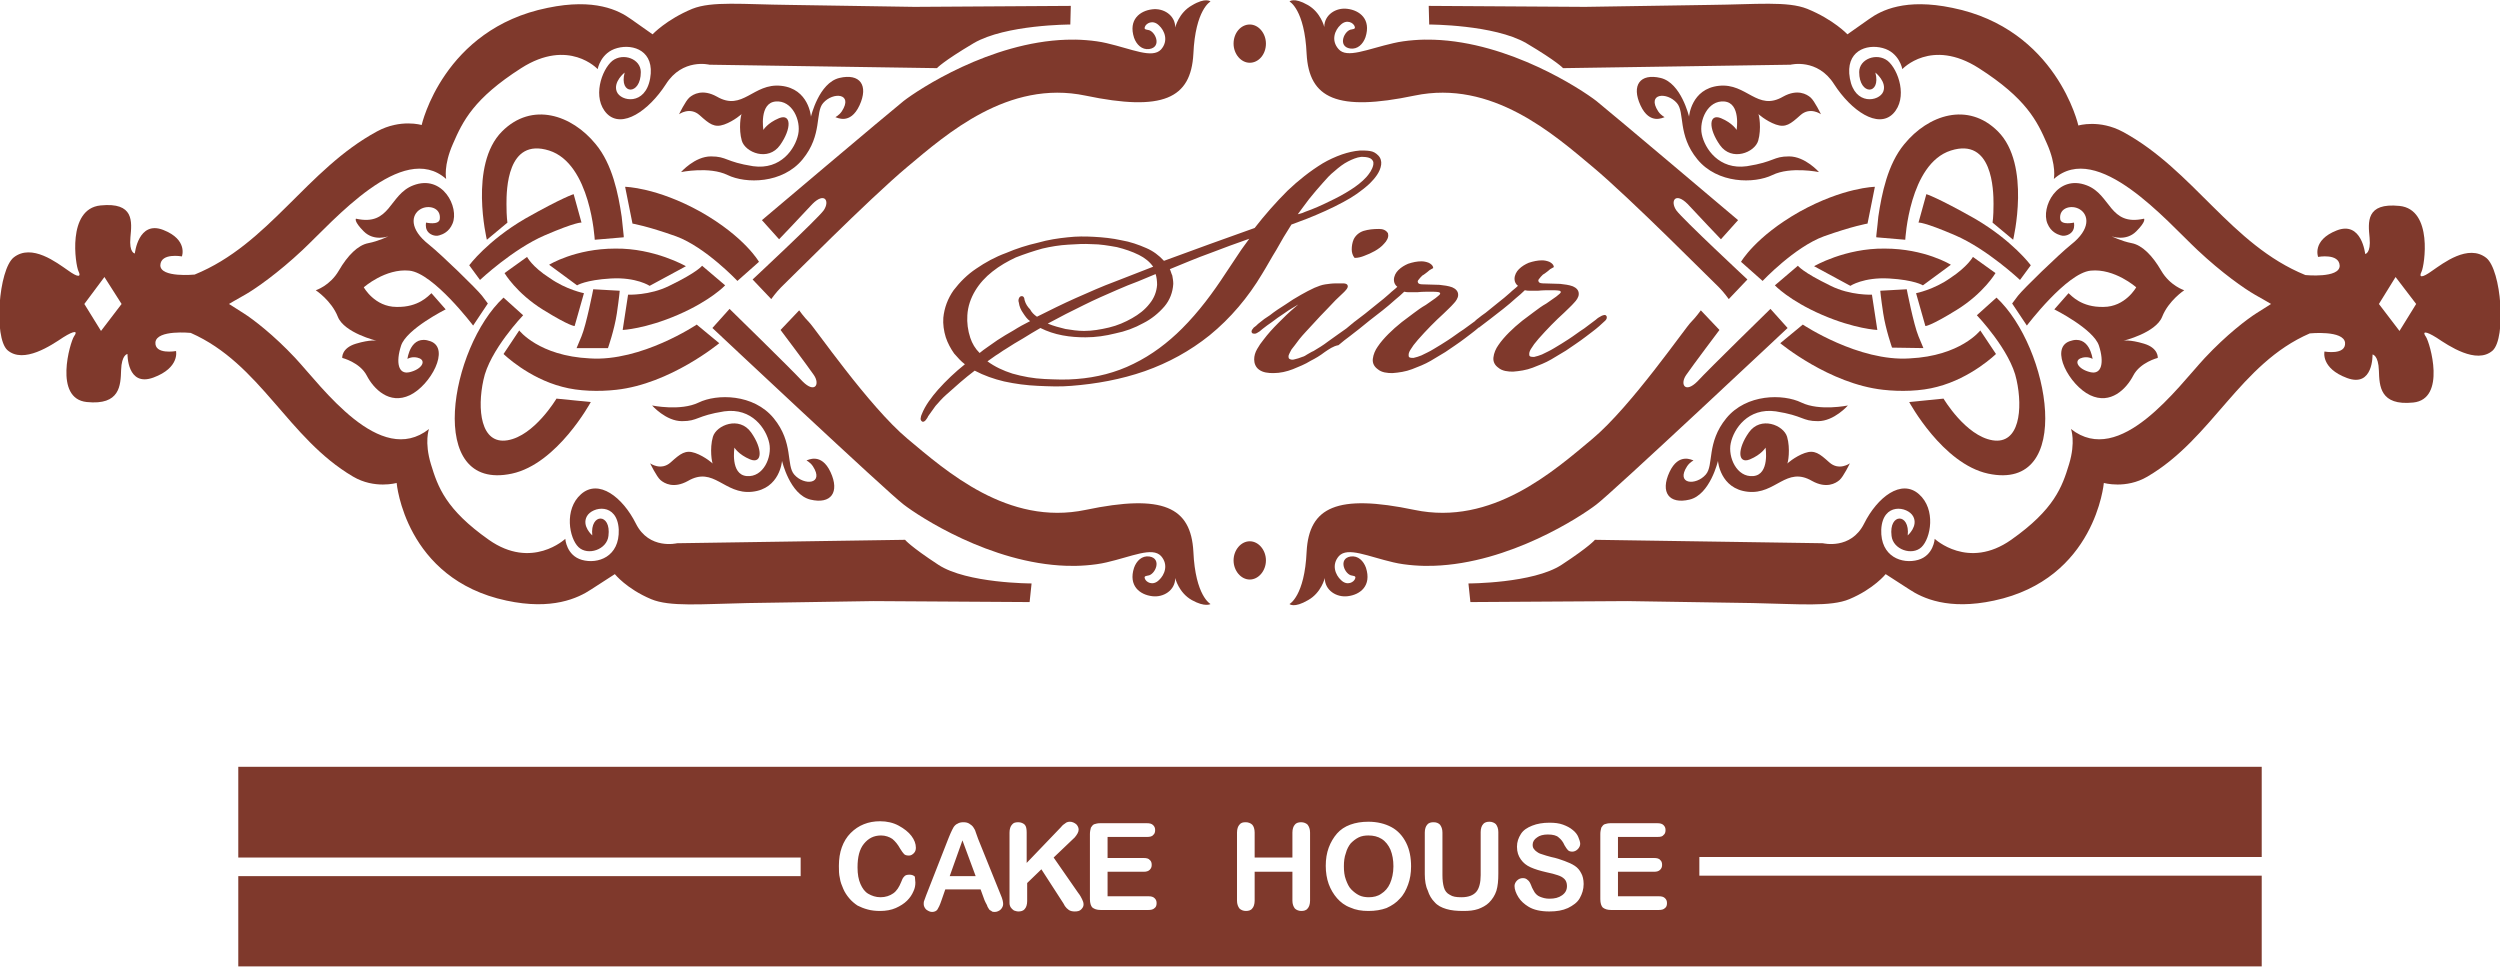 <svg width="166" height="65" viewBox="0 0 166 65" fill="none" xmlns="http://www.w3.org/2000/svg">
<g clip-path="url(#clip0_626_150)">
<path fill-rule="evenodd" clip-rule="evenodd" d="M110.07 55.572H107.433V56.972H109.842C110.005 56.972 110.168 57.005 110.233 57.102C110.33 57.168 110.363 57.298 110.363 57.428C110.363 57.558 110.33 57.656 110.233 57.754C110.135 57.851 110.005 57.884 109.842 57.884H107.433V59.512H110.135C110.33 59.512 110.461 59.544 110.558 59.642C110.656 59.739 110.688 59.837 110.688 59.967C110.688 60.098 110.656 60.228 110.558 60.293C110.461 60.391 110.33 60.423 110.135 60.423H106.977C106.717 60.423 106.554 60.358 106.424 60.26C106.326 60.163 106.261 59.967 106.261 59.707V55.377C106.261 55.214 106.293 55.084 106.326 54.954C106.391 54.856 106.456 54.758 106.554 54.726C106.652 54.693 106.782 54.661 106.945 54.661H110.037C110.233 54.661 110.363 54.693 110.461 54.791C110.558 54.889 110.591 54.986 110.591 55.117C110.591 55.247 110.558 55.377 110.461 55.442C110.395 55.54 110.265 55.572 110.07 55.572ZM105.154 58.698C105.154 59.056 105.056 59.349 104.894 59.642C104.731 59.935 104.438 60.13 104.112 60.293C103.754 60.456 103.364 60.521 102.875 60.521C102.322 60.521 101.833 60.423 101.475 60.195C101.215 60.032 100.987 59.837 100.824 59.577C100.661 59.316 100.564 59.056 100.564 58.828C100.564 58.698 100.629 58.568 100.727 58.47C100.824 58.372 100.954 58.307 101.117 58.307C101.247 58.307 101.345 58.34 101.443 58.437C101.54 58.502 101.606 58.633 101.671 58.795C101.736 58.991 101.833 59.121 101.899 59.251C101.996 59.381 102.094 59.479 102.257 59.544C102.419 59.609 102.615 59.674 102.875 59.674C103.233 59.674 103.494 59.609 103.722 59.447C103.95 59.284 104.047 59.088 104.047 58.828C104.047 58.633 103.982 58.47 103.884 58.372C103.754 58.242 103.624 58.177 103.429 58.112C103.233 58.047 103.005 57.981 102.68 57.916C102.257 57.819 101.931 57.721 101.638 57.591C101.345 57.461 101.15 57.298 100.987 57.07C100.824 56.842 100.727 56.582 100.727 56.224C100.727 55.898 100.824 55.638 100.987 55.377C101.15 55.117 101.41 54.954 101.736 54.824C102.061 54.693 102.452 54.628 102.875 54.628C103.233 54.628 103.526 54.661 103.787 54.758C104.047 54.856 104.243 54.954 104.438 55.117C104.601 55.247 104.731 55.41 104.796 55.572C104.861 55.735 104.926 55.898 104.926 56.028C104.926 56.158 104.861 56.289 104.763 56.386C104.666 56.484 104.536 56.549 104.405 56.549C104.275 56.549 104.177 56.517 104.112 56.451C104.047 56.386 103.982 56.289 103.884 56.126C103.787 55.898 103.657 55.735 103.494 55.605C103.364 55.475 103.103 55.41 102.778 55.41C102.485 55.41 102.224 55.475 102.061 55.605C101.866 55.735 101.768 55.898 101.768 56.093C101.768 56.224 101.801 56.321 101.866 56.386C101.931 56.484 102.029 56.549 102.126 56.614C102.224 56.679 102.354 56.712 102.452 56.744C102.55 56.777 102.745 56.842 103.005 56.907C103.331 56.972 103.624 57.07 103.884 57.168C104.145 57.265 104.373 57.363 104.568 57.493C104.763 57.623 104.894 57.786 104.991 57.981C105.089 58.144 105.154 58.405 105.154 58.698ZM94.606 58.047V55.279C94.606 55.051 94.671 54.856 94.769 54.758C94.867 54.628 95.029 54.596 95.192 54.596C95.387 54.596 95.518 54.661 95.615 54.758C95.713 54.889 95.778 55.051 95.778 55.279V58.112C95.778 58.437 95.811 58.698 95.876 58.926C95.941 59.154 96.071 59.316 96.266 59.414C96.462 59.544 96.69 59.577 97.048 59.577C97.504 59.577 97.829 59.447 98.024 59.219C98.22 58.991 98.317 58.6 98.317 58.112V55.247C98.317 55.019 98.382 54.824 98.48 54.726C98.578 54.596 98.741 54.563 98.903 54.563C99.066 54.563 99.229 54.628 99.327 54.726C99.424 54.856 99.489 55.019 99.489 55.247V58.014C99.489 58.47 99.457 58.828 99.359 59.154C99.261 59.447 99.099 59.707 98.871 59.935C98.675 60.13 98.415 60.26 98.155 60.358C97.862 60.456 97.569 60.488 97.178 60.488C96.722 60.488 96.364 60.456 96.038 60.358C95.713 60.26 95.453 60.13 95.257 59.902C95.062 59.707 94.899 59.447 94.801 59.121C94.671 58.861 94.606 58.47 94.606 58.047ZM92.523 57.526C92.523 57.102 92.457 56.744 92.327 56.419C92.197 56.126 92.002 55.865 91.741 55.703C91.481 55.54 91.188 55.475 90.862 55.475C90.634 55.475 90.406 55.507 90.211 55.605C90.016 55.703 89.853 55.833 89.69 55.996C89.56 56.158 89.43 56.386 89.365 56.647C89.267 56.907 89.234 57.2 89.234 57.526C89.234 57.851 89.267 58.144 89.365 58.405C89.462 58.665 89.56 58.893 89.723 59.056C89.886 59.219 90.048 59.349 90.244 59.447C90.439 59.544 90.667 59.577 90.895 59.577C91.188 59.577 91.481 59.512 91.709 59.349C91.969 59.186 92.165 58.958 92.295 58.665C92.425 58.372 92.523 57.981 92.523 57.526ZM90.862 54.563C91.448 54.563 91.969 54.693 92.392 54.921C92.816 55.149 93.141 55.507 93.369 55.963C93.597 56.419 93.695 56.94 93.695 57.526C93.695 57.981 93.629 58.372 93.499 58.73C93.369 59.088 93.206 59.414 92.946 59.674C92.718 59.935 92.425 60.13 92.067 60.293C91.709 60.423 91.318 60.488 90.862 60.488C90.406 60.488 90.016 60.423 89.658 60.26C89.3 60.13 89.007 59.902 88.779 59.642C88.551 59.381 88.356 59.056 88.225 58.698C88.095 58.34 88.03 57.916 88.03 57.493C88.03 57.037 88.095 56.647 88.225 56.289C88.356 55.931 88.551 55.605 88.779 55.344C89.007 55.084 89.3 54.889 89.658 54.758C90.016 54.628 90.406 54.563 90.862 54.563ZM83.309 55.279V56.94H85.816V55.279C85.816 55.051 85.881 54.856 85.979 54.758C86.077 54.628 86.239 54.596 86.402 54.596C86.565 54.596 86.728 54.661 86.825 54.758C86.923 54.889 86.988 55.051 86.988 55.279V59.805C86.988 60.032 86.923 60.228 86.825 60.325C86.728 60.456 86.565 60.488 86.402 60.488C86.239 60.488 86.077 60.423 85.979 60.325C85.881 60.195 85.816 60.032 85.816 59.805V57.884H83.309V59.805C83.309 60.032 83.244 60.228 83.147 60.325C83.049 60.456 82.886 60.488 82.723 60.488C82.561 60.488 82.398 60.423 82.3 60.325C82.203 60.195 82.137 60.032 82.137 59.805V55.279C82.137 55.051 82.203 54.856 82.3 54.758C82.398 54.628 82.528 54.596 82.723 54.596C82.886 54.596 83.049 54.661 83.147 54.758C83.244 54.856 83.309 55.051 83.309 55.279ZM76.18 55.572H73.543V56.972H75.952C76.115 56.972 76.277 57.005 76.343 57.102C76.44 57.168 76.473 57.298 76.473 57.428C76.473 57.558 76.44 57.656 76.343 57.754C76.245 57.851 76.115 57.884 75.952 57.884H73.543V59.512H76.245C76.44 59.512 76.57 59.544 76.668 59.642C76.766 59.739 76.798 59.837 76.798 59.967C76.798 60.098 76.766 60.228 76.668 60.293C76.57 60.391 76.44 60.423 76.245 60.423H73.087C72.826 60.423 72.664 60.358 72.534 60.26C72.436 60.163 72.371 59.967 72.371 59.707V55.377C72.371 55.214 72.403 55.084 72.436 54.954C72.501 54.856 72.566 54.758 72.664 54.726C72.761 54.693 72.892 54.661 73.054 54.661H76.147C76.343 54.661 76.473 54.693 76.57 54.791C76.668 54.889 76.701 54.986 76.701 55.117C76.701 55.247 76.668 55.377 76.57 55.442C76.505 55.54 76.343 55.572 76.18 55.572ZM68.171 55.279V57.298L70.45 54.921C70.548 54.791 70.645 54.726 70.743 54.661C70.808 54.596 70.938 54.563 71.036 54.563C71.199 54.563 71.329 54.628 71.459 54.726C71.557 54.824 71.622 54.954 71.622 55.084C71.622 55.247 71.524 55.41 71.362 55.605L69.962 56.94L71.589 59.284C71.72 59.447 71.785 59.577 71.85 59.707C71.915 59.837 71.948 59.935 71.948 60.065C71.948 60.195 71.882 60.293 71.785 60.391C71.687 60.488 71.557 60.521 71.362 60.521C71.199 60.521 71.069 60.488 70.971 60.423C70.873 60.358 70.776 60.26 70.71 60.163C70.645 60.032 70.58 59.935 70.515 59.837L69.148 57.721L68.204 58.633V59.837C68.204 60.065 68.139 60.26 68.041 60.358C67.943 60.488 67.781 60.521 67.618 60.521C67.52 60.521 67.422 60.488 67.325 60.456C67.227 60.391 67.162 60.325 67.097 60.228C67.064 60.163 67.032 60.065 67.032 59.967C67.032 59.87 67.032 59.739 67.032 59.544V55.279C67.032 55.051 67.097 54.856 67.195 54.758C67.292 54.628 67.422 54.596 67.618 54.596C67.781 54.596 67.943 54.661 68.041 54.758C68.139 54.856 68.171 55.051 68.171 55.279ZM63.06 58.177H64.785L63.906 55.8L63.06 58.177ZM65.371 59.772L65.111 59.056H62.767L62.507 59.805C62.409 60.098 62.311 60.293 62.246 60.391C62.181 60.488 62.051 60.553 61.888 60.553C61.758 60.553 61.627 60.488 61.497 60.391C61.4 60.293 61.334 60.163 61.334 60.032C61.334 59.967 61.334 59.87 61.367 59.805C61.4 59.707 61.432 59.609 61.497 59.447L62.962 55.703C62.995 55.605 63.06 55.475 63.125 55.312C63.19 55.149 63.255 55.051 63.32 54.921C63.386 54.824 63.483 54.726 63.581 54.693C63.678 54.628 63.809 54.596 63.971 54.596C64.134 54.596 64.264 54.628 64.362 54.693C64.46 54.758 64.558 54.824 64.623 54.921C64.688 55.019 64.753 55.117 64.785 55.247C64.818 55.344 64.883 55.507 64.948 55.703L66.446 59.414C66.576 59.707 66.609 59.902 66.609 60.032C66.609 60.163 66.543 60.293 66.446 60.391C66.348 60.488 66.185 60.553 66.055 60.553C65.957 60.553 65.892 60.553 65.827 60.488C65.762 60.456 65.697 60.423 65.664 60.358C65.632 60.293 65.567 60.228 65.534 60.098C65.469 59.967 65.404 59.87 65.371 59.772ZM60.781 58.6C60.781 58.795 60.748 58.991 60.651 59.186C60.553 59.414 60.423 59.609 60.228 59.805C60.032 60 59.772 60.163 59.479 60.293C59.186 60.423 58.828 60.488 58.437 60.488C58.144 60.488 57.851 60.456 57.623 60.391C57.363 60.325 57.135 60.228 56.94 60.13C56.744 60 56.549 59.837 56.386 59.642C56.223 59.447 56.093 59.251 55.995 59.023C55.898 58.795 55.8 58.568 55.767 58.307C55.702 58.047 55.702 57.786 55.702 57.493C55.702 57.037 55.767 56.614 55.898 56.256C56.028 55.898 56.223 55.572 56.484 55.312C56.744 55.051 57.037 54.856 57.363 54.726C57.688 54.596 58.046 54.531 58.437 54.531C58.893 54.531 59.316 54.628 59.674 54.824C60.032 55.019 60.325 55.247 60.521 55.507C60.716 55.768 60.814 56.028 60.814 56.289C60.814 56.419 60.781 56.549 60.683 56.647C60.586 56.744 60.488 56.809 60.358 56.809C60.195 56.809 60.097 56.777 60.032 56.712C59.967 56.647 59.87 56.517 59.772 56.354C59.609 56.061 59.446 55.865 59.251 55.703C59.056 55.572 58.795 55.475 58.502 55.475C58.014 55.475 57.656 55.67 57.363 56.028C57.07 56.386 56.94 56.907 56.94 57.591C56.94 58.047 57.005 58.405 57.135 58.698C57.265 58.991 57.428 59.219 57.656 59.349C57.884 59.479 58.144 59.577 58.47 59.577C58.795 59.577 59.088 59.479 59.316 59.316C59.544 59.154 59.707 58.893 59.837 58.568C59.902 58.405 59.935 58.307 60.032 58.209C60.097 58.112 60.228 58.079 60.39 58.079C60.521 58.079 60.651 58.112 60.748 58.209C60.748 58.34 60.781 58.47 60.781 58.6ZM112.837 56.907H150.178V58.144H112.837V56.907ZM15.822 50.917H150.178V64.167H15.822V58.177H53.163V56.94H15.822V50.917Z" fill="#7F392C"/>
<path fill-rule="evenodd" clip-rule="evenodd" d="M85.621 0.098C85.621 0.098 86.63 0.619 86.76 3.581C86.923 6.544 88.779 7.423 93.922 6.348C99.066 5.274 103.168 8.92 105.74 11.069C108.312 13.218 113.814 18.785 114.139 19.078C114.465 19.403 114.79 19.859 114.79 19.859L116.028 18.557C116.028 18.557 111.73 14.552 111.307 13.966C110.884 13.348 111.242 12.729 112.056 13.543C112.837 14.39 114.27 15.887 114.27 15.887L115.409 14.617C115.409 14.617 106.977 7.488 106.001 6.706C104.991 5.925 100.238 2.8 95.192 2.637C94.443 2.605 93.337 2.67 92.523 2.865C90.797 3.256 89.43 3.907 88.876 3.256C88.356 2.67 88.648 1.986 89.007 1.66C89.43 1.237 89.886 1.53 89.951 1.758C89.983 1.856 89.983 1.921 89.755 1.953C89.267 1.986 88.779 3.093 89.658 3.223C90.146 3.288 90.504 2.93 90.667 2.474C91.058 1.27 90.276 0.684 89.462 0.586C88.714 0.488 87.932 0.977 87.932 1.791C87.932 1.791 87.704 0.814 86.825 0.326C85.914 -0.195 85.621 0.098 85.621 0.098Z" fill="#7F392C"/>
<path fill-rule="evenodd" clip-rule="evenodd" d="M85.621 40.108C85.621 40.108 86.63 39.587 86.76 36.625C86.923 33.662 88.779 32.783 93.922 33.858C99.066 34.932 103.168 31.286 105.74 29.137C108.312 26.988 111.958 21.682 112.284 21.389C112.609 21.063 112.935 20.607 112.935 20.607L114.172 21.91C114.172 21.91 112.381 24.286 111.958 24.905C111.535 25.523 111.893 26.142 112.707 25.328C113.488 24.482 117.558 20.51 117.558 20.51L118.697 21.779C118.697 21.779 107.01 32.751 106.001 33.499C104.991 34.281 100.238 37.406 95.192 37.569C94.443 37.601 93.337 37.536 92.523 37.341C90.83 36.95 89.495 36.299 88.909 36.918C88.388 37.504 88.681 38.187 89.039 38.513C89.462 38.936 89.918 38.643 89.983 38.415C90.016 38.318 90.016 38.252 89.788 38.22C89.3 38.187 88.811 37.081 89.69 36.95C90.179 36.885 90.537 37.243 90.7 37.699C91.09 38.904 90.309 39.49 89.495 39.587C88.746 39.685 87.965 39.197 87.965 38.383C87.965 38.383 87.737 39.359 86.858 39.848C85.914 40.401 85.621 40.108 85.621 40.108Z" fill="#7F392C"/>
<path fill-rule="evenodd" clip-rule="evenodd" d="M120.911 7.585C120.911 7.585 120.195 7.064 119.544 7.65C118.892 8.236 118.567 8.497 117.916 8.269C117.265 8.041 116.679 7.52 116.744 7.553C116.809 7.585 116.972 8.562 116.744 9.343C116.516 10.125 114.986 10.743 114.204 9.636C113.423 8.529 113.456 7.52 114.27 7.846C115.051 8.171 115.311 8.627 115.311 8.627C115.311 8.627 115.604 6.837 114.497 6.739C113.391 6.641 112.805 8.008 113 8.92C113.195 9.864 114.139 11.297 115.995 11.036C117.851 10.743 117.72 10.385 118.795 10.385C119.869 10.385 120.781 11.427 120.781 11.427C120.781 11.427 118.892 11.036 117.688 11.622C116.483 12.208 114.042 12.208 112.707 10.58C111.372 8.953 111.893 7.455 111.34 6.837C110.688 6.088 109.321 6.185 110.102 7.39C110.298 7.683 110.558 7.781 110.526 7.781C110.461 7.781 109.549 8.334 108.93 6.999C108.312 5.665 108.898 4.851 110.265 5.176C111.633 5.502 112.153 7.748 112.153 7.748C112.153 7.748 112.284 5.892 114.139 5.697C115.995 5.502 116.679 7.422 118.404 6.413C119.348 5.892 119.967 6.25 120.227 6.478C120.488 6.706 120.911 7.585 120.911 7.585Z" fill="#7F392C"/>
<path fill-rule="evenodd" clip-rule="evenodd" d="M122.832 30.765C122.832 30.765 122.115 31.286 121.464 30.7C120.813 30.114 120.488 29.854 119.836 30.081C119.185 30.309 118.599 30.83 118.664 30.798C118.73 30.765 118.892 29.788 118.664 29.007C118.437 28.226 116.906 27.607 116.125 28.714C115.344 29.821 115.376 30.83 116.19 30.505C116.972 30.179 117.232 29.723 117.232 29.723C117.232 29.723 117.525 31.514 116.418 31.611C115.311 31.709 114.725 30.342 114.921 29.43C115.116 28.486 116.06 27.054 117.916 27.314C119.771 27.607 119.641 27.965 120.715 27.965C121.79 27.965 122.701 26.924 122.701 26.924C122.701 26.924 120.813 27.314 119.609 26.728C118.404 26.142 115.962 26.142 114.628 27.77C113.293 29.398 113.814 30.895 113.26 31.514C112.609 32.263 111.242 32.165 112.023 30.96C112.218 30.667 112.479 30.57 112.446 30.57C112.381 30.57 111.47 30.016 110.851 31.351C110.233 32.686 110.819 33.5 112.186 33.174C113.553 32.849 114.074 30.602 114.074 30.602C114.074 30.602 114.204 32.458 116.06 32.653C117.916 32.849 118.599 30.928 120.325 31.937C121.269 32.458 121.887 32.1 122.148 31.872C122.408 31.644 122.832 30.765 122.832 30.765Z" fill="#7F392C"/>
<path fill-rule="evenodd" clip-rule="evenodd" d="M159.066 18.394L160.433 20.184L159.326 21.975L157.959 20.184L159.066 18.394ZM97.634 39.978L97.504 38.741C97.504 38.741 101.801 38.741 103.689 37.504C105.577 36.267 105.903 35.843 105.903 35.843L121.041 36.071C121.041 36.071 122.897 36.527 123.776 34.769C124.655 33.011 126.25 31.774 127.422 32.816C128.562 33.825 128.203 35.746 127.585 36.332C126.966 36.918 125.697 36.495 125.599 35.583C125.404 34.053 126.836 34.053 126.673 35.55C126.673 35.55 127.39 34.932 127.031 34.281C126.673 33.63 125.013 33.337 124.915 35.16C124.85 36.983 126.315 37.471 127.357 37.178C128.399 36.885 128.464 35.778 128.464 35.778C128.464 35.778 130.678 37.862 133.543 35.843C136.407 33.825 136.928 32.328 137.384 30.83C137.84 29.332 137.514 28.486 137.514 28.486C140.77 31.058 144.611 25.686 146.402 23.765C147.834 22.235 149.202 21.194 149.82 20.803C150.439 20.412 150.699 20.25 150.797 20.184C150.699 20.119 150.406 19.956 149.723 19.566C149.039 19.175 147.541 18.133 145.914 16.603C143.863 14.682 139.272 9.311 136.375 11.883C136.375 11.883 136.57 11.004 135.919 9.539C135.268 8.041 134.552 6.544 131.394 4.525C128.236 2.507 126.315 4.59 126.315 4.59C126.315 4.59 126.12 3.483 125.013 3.19C123.939 2.897 122.506 3.386 122.832 5.209C123.157 7.032 124.785 6.739 125.046 6.088C125.306 5.437 124.525 4.818 124.525 4.818C124.915 6.316 123.45 6.348 123.45 4.786C123.45 3.907 124.622 3.483 125.339 4.037C126.055 4.623 126.706 6.511 125.697 7.553C124.687 8.562 122.929 7.358 121.79 5.6C120.683 3.842 118.893 4.297 118.893 4.297L103.787 4.525C103.787 4.525 103.429 4.102 101.345 2.865C99.197 1.628 94.899 1.628 94.899 1.628L94.867 0.391L105.252 0.456C105.252 0.456 105.252 0.456 113.554 0.326C116.646 0.293 118.697 0.065 119.999 0.586C121.757 1.302 122.669 2.279 122.669 2.279C122.669 2.279 123.092 1.986 124.101 1.27C124.915 0.684 126.511 -0.13 129.636 0.521C136.57 1.921 138.003 8.334 138.003 8.334C138.003 8.334 139.403 7.911 140.965 8.757C145.653 11.297 148.127 16.245 153.076 18.264C153.076 18.264 155.355 18.491 155.355 17.645C155.322 16.799 153.922 17.059 153.922 17.059C153.922 17.059 153.499 15.952 155.159 15.301C156.82 14.65 157.048 16.864 157.048 16.864C157.048 16.864 157.438 16.831 157.341 15.789C157.243 14.748 157.08 13.445 159.326 13.673C161.573 13.901 160.987 17.645 160.791 18.036C160.596 18.426 160.791 18.491 161.508 17.971C162.224 17.482 163.884 16.18 165.089 17.124C166.098 17.938 166.423 22.431 165.512 23.277C164.438 24.221 162.582 22.952 161.801 22.431C161.019 21.942 160.824 22.007 161.084 22.366C161.345 22.756 162.452 26.5 160.238 26.728C158.024 26.956 157.992 25.621 157.959 24.612C157.927 23.57 157.536 23.538 157.536 23.538C157.536 23.538 157.601 25.751 155.843 25.1C154.085 24.449 154.345 23.342 154.345 23.342C154.345 23.342 155.778 23.603 155.713 22.756C155.615 21.91 153.369 22.138 153.369 22.138C148.713 24.156 146.923 29.105 142.593 31.644C141.16 32.49 139.695 32.067 139.695 32.067C139.695 32.067 139.142 38.448 132.403 39.88C129.375 40.532 127.65 39.718 126.771 39.132C125.664 38.415 125.208 38.122 125.208 38.122C125.208 38.122 124.427 39.099 122.799 39.783C121.562 40.304 119.479 40.108 116.386 40.043C108.052 39.913 108.052 39.913 108.052 39.913L97.634 39.978Z" fill="#7F392C"/>
<path fill-rule="evenodd" clip-rule="evenodd" d="M115.604 17.385L117.037 18.654C117.037 18.654 119.153 16.408 121.106 15.692C123.027 15.008 124.004 14.845 124.004 14.845L124.492 12.404C124.492 12.404 122.409 12.436 119.479 14.064C116.549 15.725 115.604 17.385 115.604 17.385Z" fill="#7F392C"/>
<path fill-rule="evenodd" clip-rule="evenodd" d="M119.381 17.645L117.851 18.947C117.851 18.947 118.795 19.956 120.976 20.901C123.157 21.845 124.655 21.91 124.655 21.91L124.297 19.566C124.297 19.566 122.864 19.631 121.562 18.98C119.674 18.068 119.381 17.645 119.381 17.645Z" fill="#7F392C"/>
<path fill-rule="evenodd" clip-rule="evenodd" d="M120.455 17.677L122.864 18.98C122.864 18.98 123.743 18.394 125.436 18.491C127.129 18.589 127.682 18.947 127.682 18.947L129.538 17.58C129.538 17.58 127.813 16.506 125.143 16.506C122.506 16.473 120.455 17.677 120.455 17.677Z" fill="#7F392C"/>
<path fill-rule="evenodd" clip-rule="evenodd" d="M124.59 15.757L126.51 15.92C126.51 15.92 126.771 10.874 129.538 9.995C132.305 9.116 132.37 12.632 132.37 13.543C132.37 14.455 132.305 14.78 132.305 14.78L133.673 15.92C133.673 15.92 134.877 10.939 132.663 8.725C130.678 6.739 128.041 7.618 126.445 9.572C125.338 10.906 124.948 12.86 124.72 14.39C124.655 15.139 124.557 15.757 124.59 15.757Z" fill="#7F392C"/>
<path fill-rule="evenodd" clip-rule="evenodd" d="M134.845 17.613L134.128 18.589C134.128 18.589 131.947 16.538 129.831 15.627C127.715 14.715 127.389 14.78 127.389 14.78L127.91 12.892C127.91 12.892 128.594 13.087 131.133 14.52C133.64 15.985 134.845 17.613 134.845 17.613Z" fill="#7F392C"/>
<path fill-rule="evenodd" clip-rule="evenodd" d="M131.003 17.059L132.501 18.133C132.501 18.133 131.719 19.468 129.929 20.575C128.138 21.682 127.845 21.649 127.845 21.649L127.227 19.468C127.227 19.468 128.399 19.24 129.505 18.459C130.645 17.71 131.003 17.059 131.003 17.059Z" fill="#7F392C"/>
<path fill-rule="evenodd" clip-rule="evenodd" d="M124.85 19.305L126.608 19.207C126.608 19.207 127.064 21.552 127.389 22.333C127.715 23.114 127.715 23.114 127.715 23.114L125.631 23.082C125.631 23.082 125.208 21.877 125.045 20.803C124.882 19.728 124.85 19.305 124.85 19.305Z" fill="#7F392C"/>
<path fill-rule="evenodd" clip-rule="evenodd" d="M119.706 21.552L118.209 22.789C118.209 22.789 121.464 25.491 125.045 25.882C126.185 26.012 127.552 25.979 128.626 25.686C130.905 25.1 132.533 23.505 132.533 23.505L131.491 21.942C131.491 21.942 130.189 23.635 126.803 23.798C123.418 24.026 119.706 21.552 119.706 21.552Z" fill="#7F392C"/>
<path fill-rule="evenodd" clip-rule="evenodd" d="M131.263 20.933L132.566 19.761C136.114 23.049 137.807 32.686 132.012 31.449C128.985 30.797 126.771 26.695 126.771 26.695L129.05 26.468C129.05 26.468 130.515 28.942 132.305 29.235C134.096 29.528 134.324 27.151 133.9 25.23C133.51 23.277 131.263 20.933 131.263 20.933Z" fill="#7F392C"/>
<path fill-rule="evenodd" clip-rule="evenodd" d="M133.607 20.152L134.584 21.617C134.584 21.617 137.221 18.133 138.816 17.971C140.412 17.808 141.844 19.077 141.844 19.077C141.844 19.077 141.128 20.38 139.663 20.38C138.198 20.412 137.547 19.631 137.351 19.468L136.407 20.542C136.407 20.542 139.012 21.845 139.37 22.951C139.728 24.058 139.565 24.905 138.784 24.709C138.002 24.514 137.709 23.993 138.133 23.798C138.588 23.603 138.947 23.831 138.947 23.831C138.947 23.831 138.751 22.17 137.416 22.659C136.082 23.147 137.416 25.588 138.784 26.24C140.151 26.891 141.193 25.816 141.649 24.937C142.104 24.058 143.276 23.765 143.276 23.765C143.276 23.765 143.341 23.114 142.365 22.821C141.388 22.528 140.998 22.626 140.998 22.626C140.998 22.626 143.146 22.105 143.569 21.031C143.993 19.956 145.034 19.273 145.034 19.273C145.034 19.273 144.09 18.98 143.504 17.971C142.918 16.961 142.235 16.278 141.551 16.147C140.867 16.017 140.216 15.692 140.216 15.692C140.216 15.692 141.16 16.05 141.844 15.366C142.528 14.682 142.365 14.52 142.365 14.52C140.053 15.04 140.184 12.924 138.556 12.306C136.603 11.557 135.496 13.771 135.951 14.845C136.179 15.399 136.603 15.561 136.83 15.627C137.123 15.724 137.514 15.561 137.644 15.301C137.775 15.073 137.709 14.78 137.709 14.78C137.709 14.78 136.863 14.975 136.798 14.552C136.7 13.771 137.579 13.575 138.1 13.901C138.686 14.259 138.849 15.203 137.514 16.245C136.668 16.929 134.389 19.142 133.998 19.631C133.607 20.152 133.607 20.152 133.607 20.152Z" fill="#7F392C"/>
<path fill-rule="evenodd" clip-rule="evenodd" d="M87.965 23.374C87.672 23.602 87.346 23.798 87.021 23.96C86.663 24.188 86.239 24.351 85.849 24.514C85.425 24.677 85.002 24.774 84.546 24.774C84.221 24.774 83.863 24.742 83.602 24.546C83.374 24.384 83.277 24.123 83.277 23.863C83.277 23.635 83.342 23.407 83.472 23.179C83.602 22.951 83.733 22.756 83.895 22.561C84.188 22.17 84.514 21.812 84.872 21.454C85.23 21.096 85.588 20.737 85.979 20.412C86.044 20.347 86.142 20.282 86.207 20.216C86.109 20.282 85.979 20.347 85.881 20.412C85.653 20.542 85.458 20.672 85.23 20.835C84.97 20.998 84.709 21.193 84.449 21.389C84.221 21.551 84.026 21.681 83.83 21.844C83.765 21.909 83.7 21.942 83.635 22.007C83.57 22.04 83.537 22.072 83.472 22.105C83.374 22.17 83.277 22.17 83.179 22.137C83.147 22.137 83.147 22.105 83.114 22.072C83.082 22.007 83.114 21.909 83.179 21.844C83.212 21.779 83.277 21.714 83.342 21.681C83.44 21.616 83.505 21.519 83.602 21.454C83.83 21.258 84.058 21.096 84.319 20.933C84.644 20.672 85.002 20.444 85.36 20.216C85.686 19.989 86.044 19.761 86.402 19.565C86.695 19.403 86.988 19.24 87.281 19.11C87.509 19.012 87.769 18.914 87.997 18.882C88.225 18.849 88.453 18.817 88.714 18.817C88.876 18.817 89.039 18.817 89.202 18.817C89.3 18.817 89.43 18.849 89.462 18.914C89.593 19.077 89.3 19.337 89.202 19.435C88.844 19.761 88.518 20.086 88.193 20.444C87.835 20.802 87.477 21.193 87.118 21.584C86.825 21.909 86.532 22.202 86.272 22.528C86.174 22.658 86.077 22.788 85.979 22.919C85.914 23.016 85.816 23.114 85.751 23.212C85.686 23.342 85.588 23.505 85.556 23.635C85.556 23.7 85.556 23.798 85.621 23.83C85.719 23.895 85.849 23.895 85.946 23.863C86.109 23.83 86.305 23.765 86.467 23.7C86.597 23.667 86.695 23.602 86.793 23.537C86.923 23.472 87.053 23.374 87.216 23.309C87.542 23.114 87.867 22.919 88.16 22.691C88.388 22.528 88.616 22.365 88.844 22.202C89.039 22.072 89.202 21.942 89.397 21.812C89.528 21.714 89.658 21.584 89.788 21.486C89.853 21.454 89.886 21.389 89.951 21.356C90.179 21.193 90.406 20.998 90.634 20.835C90.927 20.607 91.188 20.379 91.481 20.151C91.741 19.956 92.002 19.728 92.262 19.5C92.425 19.337 92.62 19.207 92.783 19.044C92.653 18.947 92.555 18.784 92.555 18.589C92.555 18.328 92.685 18.1 92.848 17.938C93.043 17.742 93.271 17.612 93.499 17.514C93.792 17.417 94.085 17.352 94.378 17.352C94.541 17.352 94.704 17.384 94.867 17.449C94.997 17.514 95.127 17.612 95.159 17.742V17.807L95.094 17.84C94.964 17.905 94.867 17.97 94.769 18.068C94.671 18.133 94.574 18.231 94.443 18.296C94.346 18.393 94.248 18.491 94.183 18.589C94.15 18.621 94.118 18.686 94.15 18.752C94.183 18.882 94.411 18.882 94.508 18.882C94.867 18.882 95.225 18.914 95.583 18.914C95.876 18.947 96.169 18.979 96.429 19.077C96.657 19.175 96.82 19.337 96.82 19.565V19.598C96.82 19.793 96.657 20.021 96.527 20.151C96.332 20.379 96.071 20.607 95.843 20.835C95.55 21.096 95.29 21.356 94.997 21.649C94.704 21.942 94.443 22.235 94.15 22.561C94.053 22.691 93.955 22.788 93.857 22.919C93.792 23.016 93.727 23.114 93.662 23.212C93.597 23.309 93.532 23.439 93.532 23.57C93.532 23.635 93.532 23.7 93.597 23.733C93.662 23.765 93.792 23.765 93.857 23.765C94.02 23.733 94.215 23.667 94.378 23.602C94.639 23.472 94.932 23.342 95.192 23.179C95.518 22.984 95.843 22.788 96.136 22.593C96.494 22.365 96.82 22.105 97.178 21.877C97.406 21.714 97.666 21.519 97.894 21.356C97.927 21.323 97.959 21.323 97.959 21.291C98.024 21.258 98.057 21.193 98.122 21.161C98.285 21.03 98.448 20.9 98.643 20.77C98.936 20.542 99.196 20.314 99.489 20.086C99.75 19.891 100.01 19.663 100.271 19.435C100.434 19.272 100.629 19.142 100.792 18.979C100.661 18.882 100.564 18.719 100.564 18.524C100.564 18.263 100.694 18.035 100.857 17.872C101.052 17.677 101.28 17.547 101.508 17.449C101.801 17.352 102.094 17.287 102.387 17.287C102.55 17.287 102.712 17.319 102.875 17.384C103.005 17.449 103.136 17.547 103.168 17.677V17.742L103.103 17.775C102.973 17.84 102.875 17.905 102.778 18.003C102.68 18.068 102.582 18.166 102.452 18.231C102.354 18.328 102.257 18.426 102.192 18.524C102.159 18.556 102.126 18.621 102.159 18.686C102.192 18.817 102.419 18.817 102.517 18.817C102.875 18.817 103.233 18.849 103.591 18.849C103.884 18.882 104.177 18.914 104.438 19.012C104.666 19.11 104.829 19.272 104.829 19.5V19.533C104.829 19.728 104.666 19.956 104.536 20.086C104.34 20.314 104.08 20.542 103.852 20.77C103.559 21.03 103.298 21.291 103.005 21.584C102.712 21.877 102.452 22.17 102.159 22.495C102.061 22.626 101.964 22.723 101.866 22.854C101.801 22.951 101.736 23.049 101.671 23.146C101.606 23.244 101.54 23.374 101.54 23.505C101.54 23.57 101.54 23.635 101.606 23.667C101.671 23.7 101.801 23.7 101.866 23.7C102.029 23.667 102.224 23.602 102.387 23.537C102.647 23.407 102.94 23.277 103.201 23.114C103.526 22.919 103.852 22.723 104.145 22.528C104.503 22.3 104.829 22.04 105.187 21.812C105.447 21.616 105.708 21.421 105.968 21.226C106.066 21.128 106.228 21.03 106.359 20.965C106.456 20.933 106.587 20.868 106.652 20.965C106.684 20.998 106.684 20.998 106.684 21.03C106.717 21.128 106.652 21.226 106.587 21.291C106.456 21.421 106.326 21.519 106.196 21.649C105.903 21.909 105.577 22.137 105.284 22.365C104.861 22.691 104.405 22.984 103.982 23.277C103.657 23.472 103.331 23.667 103.005 23.863C102.615 24.091 102.192 24.253 101.768 24.416C101.345 24.579 100.889 24.644 100.466 24.677C100.141 24.677 99.75 24.644 99.489 24.416C99.261 24.253 99.131 24.026 99.164 23.733C99.196 23.439 99.327 23.146 99.489 22.919C99.685 22.626 99.945 22.333 100.206 22.072C100.466 21.812 100.759 21.551 101.085 21.291C101.345 21.096 101.606 20.9 101.866 20.705C102.126 20.509 102.387 20.314 102.68 20.151C102.908 19.989 103.103 19.858 103.331 19.696C103.396 19.631 103.591 19.5 103.624 19.435C103.657 19.37 103.624 19.337 103.559 19.305C103.396 19.272 103.168 19.272 103.005 19.272C102.712 19.272 102.419 19.272 102.126 19.305C101.964 19.305 101.768 19.305 101.606 19.305C101.475 19.305 101.378 19.305 101.247 19.272C101.052 19.468 100.857 19.631 100.661 19.793C100.368 20.054 100.108 20.282 99.815 20.509C99.522 20.737 99.229 20.965 98.936 21.193C98.708 21.356 98.48 21.551 98.252 21.714C98.22 21.747 98.22 21.747 98.187 21.747C97.894 22.007 97.569 22.235 97.276 22.463C96.852 22.788 96.397 23.081 95.973 23.374C95.648 23.57 95.322 23.765 94.997 23.96C94.606 24.188 94.183 24.351 93.76 24.514C93.337 24.677 92.881 24.742 92.457 24.774C92.132 24.774 91.741 24.742 91.481 24.514C91.253 24.351 91.123 24.123 91.155 23.83C91.188 23.537 91.318 23.244 91.481 23.016C91.676 22.723 91.937 22.43 92.197 22.17C92.457 21.909 92.751 21.649 93.076 21.389C93.336 21.193 93.597 20.998 93.857 20.802C94.118 20.607 94.378 20.412 94.671 20.249C94.899 20.086 95.094 19.956 95.322 19.793C95.387 19.728 95.583 19.598 95.615 19.533C95.648 19.468 95.615 19.435 95.55 19.403C95.387 19.37 95.159 19.37 94.997 19.37C94.704 19.37 94.411 19.37 94.118 19.403C93.955 19.403 93.76 19.403 93.597 19.403C93.467 19.403 93.369 19.403 93.239 19.37C93.043 19.565 92.848 19.728 92.653 19.891C92.36 20.151 92.099 20.379 91.806 20.607C91.513 20.835 91.22 21.063 90.927 21.291C90.7 21.486 90.472 21.649 90.244 21.844C90.048 22.007 89.853 22.137 89.658 22.3C89.397 22.495 89.137 22.691 88.876 22.919C88.518 22.984 88.258 23.179 87.965 23.374ZM86.174 14.226C86.207 14.226 86.272 14.194 86.305 14.194C86.435 14.161 86.532 14.129 86.663 14.064C87.216 13.868 87.737 13.64 88.258 13.38C88.746 13.152 89.234 12.892 89.69 12.599C90.048 12.371 90.439 12.078 90.732 11.752C90.927 11.524 91.123 11.264 91.188 10.938C91.22 10.743 91.155 10.613 90.993 10.515C90.797 10.417 90.569 10.417 90.374 10.417C90.081 10.45 89.788 10.58 89.528 10.71C89.202 10.873 88.909 11.101 88.616 11.361C88.323 11.589 88.062 11.882 87.835 12.143C87.509 12.501 87.216 12.859 86.923 13.217C86.663 13.575 86.402 13.901 86.174 14.226ZM76.733 18.198C76.343 18.361 75.952 18.524 75.561 18.686C75.105 18.849 74.65 19.044 74.194 19.24C73.445 19.565 72.696 19.891 71.98 20.249C71.166 20.64 70.352 21.063 69.571 21.486C69.962 21.649 70.352 21.747 70.743 21.844C71.134 21.909 71.557 21.974 71.98 21.974C72.534 21.974 73.087 21.877 73.64 21.747C74.194 21.616 74.715 21.389 75.171 21.128C75.626 20.868 76.017 20.575 76.343 20.151C76.635 19.793 76.798 19.37 76.831 18.914C76.831 18.654 76.798 18.393 76.733 18.198ZM77.319 20.347C76.928 20.802 76.44 21.193 75.919 21.454C75.333 21.779 74.715 22.007 74.064 22.137C73.412 22.3 72.761 22.398 72.078 22.398C71.557 22.398 71.069 22.365 70.548 22.267C70.027 22.17 69.538 22.007 69.083 21.779C68.692 22.007 68.301 22.235 67.943 22.463C67.553 22.691 67.162 22.919 66.771 23.179C66.543 23.309 66.348 23.472 66.12 23.602C65.925 23.733 65.762 23.863 65.567 23.993C66.055 24.351 66.609 24.611 67.227 24.807C67.911 25.002 68.627 25.132 69.343 25.165C70.059 25.198 70.776 25.23 71.492 25.165C72.794 25.067 74.096 24.742 75.268 24.156C76.473 23.57 77.547 22.756 78.491 21.812C79.598 20.705 80.542 19.435 81.389 18.133C81.682 17.71 81.942 17.287 82.235 16.863C82.463 16.505 82.723 16.18 82.951 15.854C82.105 16.147 81.226 16.473 80.379 16.798C79.468 17.124 78.556 17.514 77.677 17.872C77.742 18.003 77.775 18.166 77.84 18.296C77.873 18.491 77.905 18.654 77.905 18.849C77.873 19.403 77.677 19.924 77.319 20.347ZM89.755 16.57C89.755 16.342 89.788 16.115 89.886 15.887C90.016 15.626 90.244 15.431 90.537 15.333C90.862 15.236 91.188 15.203 91.546 15.203H91.579C91.806 15.203 92.034 15.268 92.165 15.496V15.529C92.23 15.756 92.067 16.017 91.904 16.18C91.741 16.375 91.513 16.538 91.285 16.668C91.058 16.798 90.83 16.896 90.569 16.994C90.406 17.059 90.179 17.124 89.983 17.124H89.951L89.918 17.091C89.82 16.961 89.755 16.766 89.755 16.57ZM70.906 15.756C71.492 15.691 72.045 15.691 72.631 15.724C73.25 15.756 73.868 15.822 74.454 15.952C75.04 16.049 75.594 16.245 76.115 16.473C76.57 16.668 76.961 16.961 77.287 17.319C78.296 16.961 79.305 16.57 80.314 16.212C81.323 15.854 82.3 15.496 83.309 15.138C83.993 14.259 84.709 13.445 85.491 12.664C86.207 11.98 86.988 11.361 87.835 10.841C88.225 10.613 88.648 10.417 89.104 10.255C89.495 10.124 89.886 10.027 90.309 9.994C90.537 9.994 90.765 9.994 90.96 10.027C91.188 10.059 91.351 10.157 91.513 10.32C91.676 10.482 91.741 10.71 91.709 10.938C91.644 11.427 91.285 11.85 90.96 12.175C90.439 12.664 89.82 13.087 89.202 13.412C88.421 13.836 87.607 14.194 86.793 14.519C86.63 14.585 86.435 14.65 86.272 14.715C86.109 14.78 85.914 14.845 85.751 14.91C85.393 15.463 85.067 16.017 84.742 16.603C84.416 17.124 84.123 17.677 83.798 18.198C82.886 19.728 81.714 21.128 80.314 22.267C79.012 23.309 77.58 24.091 76.017 24.644C74.422 25.198 72.794 25.491 71.134 25.621C70.385 25.686 69.669 25.653 68.92 25.621C68.171 25.588 67.422 25.491 66.674 25.328C65.99 25.165 65.339 24.937 64.72 24.611C64.069 25.1 63.451 25.653 62.832 26.207C62.572 26.435 62.344 26.695 62.116 26.956C61.953 27.183 61.79 27.411 61.627 27.639C61.595 27.737 61.53 27.802 61.465 27.9C61.4 27.965 61.334 28.03 61.237 27.997C61.139 27.932 61.107 27.834 61.139 27.737C61.139 27.672 61.172 27.574 61.204 27.509C61.432 26.923 61.855 26.369 62.279 25.881C62.832 25.263 63.418 24.709 64.069 24.188C63.809 23.993 63.581 23.733 63.353 23.472C63.125 23.146 62.93 22.788 62.8 22.398C62.669 21.974 62.604 21.519 62.637 21.096C62.702 20.444 62.93 19.826 63.32 19.272C63.744 18.719 64.232 18.231 64.818 17.84C65.436 17.417 66.088 17.059 66.804 16.798C67.487 16.505 68.204 16.277 68.92 16.115C69.604 15.919 70.255 15.822 70.906 15.756ZM68.855 21.03C69.701 20.607 70.548 20.184 71.427 19.793C72.306 19.403 73.185 19.012 74.064 18.686C74.91 18.361 75.724 18.035 76.57 17.71C76.343 17.384 76.017 17.124 75.626 16.928C75.171 16.701 74.682 16.538 74.161 16.408C73.608 16.31 73.054 16.212 72.501 16.212C71.98 16.18 71.459 16.212 70.938 16.245C70.352 16.277 69.766 16.375 69.213 16.505C68.627 16.668 68.041 16.863 67.455 17.091C66.901 17.352 66.381 17.645 65.892 18.035C65.436 18.393 65.046 18.817 64.753 19.305C64.46 19.793 64.264 20.347 64.232 20.933C64.199 21.421 64.264 21.942 64.427 22.43C64.558 22.821 64.753 23.146 65.046 23.439C65.209 23.309 65.371 23.179 65.567 23.049C65.795 22.886 65.99 22.756 66.218 22.593C66.576 22.365 66.934 22.137 67.292 21.942C67.65 21.714 68.008 21.519 68.399 21.323C68.204 21.193 68.073 20.998 67.943 20.802C67.781 20.575 67.683 20.347 67.65 20.086C67.618 19.989 67.618 19.924 67.65 19.826C67.683 19.728 67.748 19.663 67.846 19.663C67.943 19.663 67.976 19.728 68.008 19.793C68.008 19.858 68.041 19.924 68.041 19.956C68.106 20.184 68.236 20.379 68.399 20.542C68.497 20.737 68.659 20.9 68.855 21.03Z" fill="#7F392C"/>
<path fill-rule="evenodd" clip-rule="evenodd" d="M80.38 0.098C80.38 0.098 79.37 0.619 79.24 3.581C79.077 6.544 77.222 7.423 72.078 6.349C66.934 5.274 62.832 8.921 60.26 11.069C57.688 13.218 52.187 18.785 51.861 19.078C51.536 19.403 51.21 19.859 51.21 19.859L49.973 18.557C49.973 18.557 54.27 14.553 54.693 13.967C55.117 13.348 54.758 12.729 53.945 13.543C53.163 14.39 51.731 15.887 51.731 15.887L50.592 14.618C50.592 14.618 59.023 7.488 60 6.707C61.009 5.925 65.762 2.8 70.808 2.637C71.557 2.605 72.664 2.67 73.478 2.865C75.171 3.256 76.506 3.907 77.092 3.288C77.612 2.702 77.319 2.019 76.961 1.693C76.538 1.27 76.082 1.563 76.017 1.791C75.985 1.889 75.985 1.954 76.213 1.986C76.701 2.019 77.189 3.126 76.31 3.256C75.822 3.321 75.464 2.963 75.301 2.507C74.91 1.303 75.692 0.717 76.506 0.619C77.254 0.521 78.036 1.01 78.036 1.823C78.036 1.823 78.263 0.847 79.142 0.358C80.054 -0.195 80.38 0.098 80.38 0.098Z" fill="#7F392C"/>
<path fill-rule="evenodd" clip-rule="evenodd" d="M80.379 40.108C80.379 40.108 79.37 39.587 79.24 36.625C79.077 33.662 77.221 32.783 72.078 33.858C66.934 34.932 62.832 31.286 60.26 29.137C57.688 26.988 54.042 21.682 53.716 21.389C53.391 21.063 53.065 20.607 53.065 20.607L51.828 21.91C51.828 21.91 53.619 24.286 54.042 24.905C54.465 25.523 54.107 26.142 53.293 25.328C52.512 24.482 48.442 20.51 48.442 20.51L47.303 21.779C47.303 21.779 58.99 32.751 60 33.499C61.009 34.281 65.762 37.406 70.808 37.569C71.557 37.601 72.664 37.536 73.478 37.341C75.17 36.95 76.505 36.299 77.091 36.918C77.612 37.504 77.319 38.187 76.961 38.513C76.538 38.936 76.082 38.643 76.017 38.415C75.984 38.318 75.984 38.252 76.212 38.22C76.701 38.187 77.189 37.081 76.31 36.95C75.822 36.885 75.463 37.243 75.301 37.699C74.91 38.904 75.691 39.49 76.505 39.587C77.254 39.685 78.035 39.197 78.035 38.383C78.035 38.383 78.263 39.359 79.142 39.848C80.021 40.336 80.379 40.108 80.379 40.108Z" fill="#7F392C"/>
<path fill-rule="evenodd" clip-rule="evenodd" d="M45.089 7.585C45.089 7.585 45.806 7.064 46.457 7.65C47.108 8.236 47.433 8.497 48.084 8.269C48.736 8.041 49.322 7.52 49.256 7.553C49.191 7.585 49.029 8.562 49.256 9.343C49.484 10.125 51.014 10.743 51.796 9.636C52.577 8.529 52.544 7.52 51.731 7.846C50.949 8.171 50.689 8.627 50.689 8.627C50.689 8.627 50.396 6.837 51.503 6.739C52.61 6.641 53.196 8.008 53 8.92C52.805 9.864 51.861 11.297 50.005 11.036C48.15 10.743 48.28 10.385 47.206 10.385C46.131 10.385 45.22 11.427 45.22 11.427C45.22 11.427 47.108 11.036 48.312 11.622C49.517 12.208 51.959 12.208 53.293 10.58C54.628 8.953 54.107 7.455 54.661 6.837C55.312 6.088 56.679 6.185 55.898 7.39C55.702 7.683 55.442 7.781 55.474 7.781C55.54 7.781 56.451 8.334 57.07 6.999C57.688 5.665 57.102 4.851 55.735 5.176C54.368 5.502 53.847 7.748 53.847 7.748C53.847 7.748 53.717 5.892 51.861 5.697C50.005 5.502 49.322 7.422 47.596 6.413C46.652 5.892 46.033 6.25 45.773 6.478C45.513 6.706 45.089 7.585 45.089 7.585Z" fill="#7F392C"/>
<path fill-rule="evenodd" clip-rule="evenodd" d="M43.169 30.765C43.169 30.765 43.885 31.286 44.536 30.7C45.187 30.114 45.513 29.854 46.164 30.081C46.815 30.309 47.401 30.83 47.336 30.798C47.271 30.765 47.108 29.788 47.336 29.007C47.564 28.226 49.094 27.607 49.875 28.714C50.656 29.821 50.624 30.83 49.81 30.505C49.029 30.179 48.768 29.723 48.768 29.723C48.768 29.723 48.475 31.514 49.582 31.611C50.689 31.709 51.275 30.342 51.08 29.43C50.884 28.486 49.94 27.054 48.085 27.314C46.229 27.607 46.359 27.965 45.285 27.965C44.211 27.965 43.299 26.924 43.299 26.924C43.299 26.924 45.187 27.314 46.392 26.728C47.596 26.142 50.038 26.142 51.373 27.77C52.707 29.398 52.187 30.895 52.74 31.514C53.391 32.263 54.758 32.165 53.977 30.96C53.782 30.667 53.521 30.57 53.554 30.57C53.619 30.57 54.531 30.016 55.149 31.351C55.768 32.686 55.182 33.5 53.814 33.174C52.447 32.849 51.926 30.602 51.926 30.602C51.926 30.602 51.796 32.458 49.94 32.653C48.085 32.849 47.401 30.928 45.675 31.937C44.731 32.458 44.113 32.1 43.852 31.872C43.592 31.644 43.169 30.765 43.169 30.765Z" fill="#7F392C"/>
<path fill-rule="evenodd" clip-rule="evenodd" d="M6.934 18.394L5.6 20.184L6.707 21.975L8.074 20.184L6.934 18.394ZM68.366 39.978L68.497 38.741C68.497 38.741 64.199 38.741 62.311 37.504C60.423 36.267 60.097 35.843 60.097 35.843L44.959 36.071C44.959 36.071 43.103 36.527 42.224 34.769C41.346 33.011 39.75 31.774 38.578 32.816C37.439 33.825 37.797 35.746 38.416 36.332C39.034 36.918 40.304 36.495 40.401 35.583C40.597 34.053 39.164 34.053 39.327 35.55C39.327 35.55 38.611 34.932 38.969 34.281C39.327 33.63 40.987 33.337 41.085 35.16C41.15 36.983 39.685 37.471 38.643 37.178C37.602 36.885 37.536 35.778 37.536 35.778C37.536 35.778 35.323 37.862 32.458 35.843C29.593 33.825 29.072 32.328 28.616 30.83C28.16 29.332 28.486 28.486 28.486 28.486C25.23 31.058 21.389 25.686 19.599 23.765C18.166 22.235 16.799 21.194 16.18 20.803C15.562 20.412 15.301 20.25 15.204 20.184C15.301 20.119 15.594 19.956 16.278 19.566C16.962 19.175 18.459 18.133 20.087 16.603C22.138 14.682 26.728 9.311 29.625 11.883C29.625 11.883 29.43 11.004 30.081 9.539C30.732 8.041 31.449 6.544 34.606 4.525C37.764 2.507 39.685 4.59 39.685 4.59C39.685 4.59 39.88 3.483 40.987 3.19C42.062 2.897 43.494 3.386 43.169 5.209C42.843 7.032 41.215 6.739 40.955 6.088C40.694 5.437 41.476 4.818 41.476 4.818C41.085 6.316 42.55 6.348 42.55 4.786C42.55 3.907 41.378 3.483 40.662 4.037C39.946 4.623 39.294 6.511 40.304 7.553C41.313 8.562 43.071 7.358 44.21 5.6C45.317 3.842 47.108 4.297 47.108 4.297L62.214 4.525C62.214 4.525 62.572 4.102 64.655 2.865C66.771 1.628 71.069 1.628 71.069 1.628L71.101 0.391L60.716 0.456C60.716 0.456 60.716 0.456 52.414 0.326C49.322 0.293 47.27 0.065 45.968 0.586C44.243 1.302 43.331 2.279 43.331 2.279C43.331 2.279 42.908 1.986 41.899 1.27C41.085 0.684 39.49 -0.13 36.364 0.521C29.43 1.921 27.998 8.302 27.998 8.302C27.998 8.302 26.598 7.878 25.035 8.725C20.347 11.264 17.873 16.213 12.925 18.231C12.925 18.231 10.646 18.459 10.646 17.613C10.678 16.766 12.078 17.026 12.078 17.026C12.078 17.026 12.501 15.92 10.841 15.268C9.181 14.617 8.953 16.831 8.953 16.831C8.953 16.831 8.562 16.799 8.66 15.757C8.758 14.715 8.92 13.413 6.674 13.641C4.428 13.869 5.014 17.613 5.209 18.003C5.404 18.394 5.209 18.459 4.493 17.938C3.777 17.45 2.116 16.148 0.912 17.092C-0.098 17.905 -0.423 22.398 0.488 23.245C1.563 24.189 3.418 22.919 4.2 22.398C4.981 21.91 5.176 21.975 4.916 22.333C4.656 22.724 3.549 26.468 5.762 26.695C7.976 26.923 8.009 25.588 8.041 24.579C8.074 23.538 8.465 23.505 8.465 23.505C8.465 23.505 8.432 25.719 10.19 25.068C11.948 24.416 11.688 23.31 11.688 23.31C11.688 23.31 10.255 23.57 10.32 22.724C10.418 21.877 12.664 22.105 12.664 22.105C17.32 24.156 19.11 29.105 23.44 31.644C24.872 32.49 26.337 32.067 26.337 32.067C26.337 32.067 26.891 38.448 33.63 39.88C36.657 40.532 38.383 39.718 39.262 39.132C40.369 38.415 40.825 38.122 40.825 38.122C40.825 38.122 41.606 39.099 43.234 39.783C44.471 40.304 46.554 40.108 49.647 40.043C57.981 39.913 57.981 39.913 57.981 39.913L68.366 39.978Z" fill="#7F392C"/>
<path fill-rule="evenodd" clip-rule="evenodd" d="M50.396 17.385L48.964 18.654C48.964 18.654 46.847 16.408 44.894 15.692C42.973 15.008 41.997 14.845 41.997 14.845L41.508 12.404C41.508 12.404 43.592 12.436 46.522 14.064C49.452 15.725 50.396 17.385 50.396 17.385Z" fill="#7F392C"/>
<path fill-rule="evenodd" clip-rule="evenodd" d="M46.619 17.645L48.15 18.947C48.15 18.947 47.205 19.956 45.024 20.901C42.843 21.845 41.346 21.91 41.346 21.91L41.704 19.566C41.704 19.566 43.136 19.631 44.438 18.98C46.326 18.068 46.619 17.645 46.619 17.645Z" fill="#7F392C"/>
<path fill-rule="evenodd" clip-rule="evenodd" d="M45.545 17.677L43.136 18.98C43.136 18.98 42.257 18.394 40.564 18.491C38.871 18.589 38.318 18.947 38.318 18.947L36.462 17.58C36.462 17.58 38.188 16.506 40.857 16.506C43.462 16.473 45.545 17.677 45.545 17.677Z" fill="#7F392C"/>
<path fill-rule="evenodd" clip-rule="evenodd" d="M41.411 15.757L39.49 15.92C39.49 15.92 39.229 10.874 36.462 9.995C33.662 9.116 33.63 12.632 33.63 13.543C33.63 14.455 33.695 14.78 33.695 14.78L32.328 15.92C32.328 15.92 31.123 10.939 33.337 8.725C35.323 6.739 37.96 7.618 39.555 9.572C40.662 10.906 41.053 12.86 41.28 14.39C41.346 15.139 41.443 15.757 41.411 15.757Z" fill="#7F392C"/>
<path fill-rule="evenodd" clip-rule="evenodd" d="M31.156 17.613L31.872 18.589C31.872 18.589 34.053 16.538 36.169 15.627C38.285 14.715 38.611 14.78 38.611 14.78L38.09 12.892C38.09 12.892 37.406 13.087 34.867 14.52C32.36 15.985 31.156 17.613 31.156 17.613Z" fill="#7F392C"/>
<path fill-rule="evenodd" clip-rule="evenodd" d="M34.997 17.059L33.5 18.133C33.5 18.133 34.281 19.468 36.072 20.575C37.862 21.682 38.155 21.649 38.155 21.649L38.774 19.468C38.774 19.468 37.602 19.24 36.495 18.459C35.323 17.71 34.997 17.059 34.997 17.059Z" fill="#7F392C"/>
<path fill-rule="evenodd" clip-rule="evenodd" d="M41.15 19.305L39.392 19.207C39.392 19.207 38.937 21.552 38.611 22.333C38.285 23.114 38.285 23.114 38.285 23.114H40.369C40.369 23.114 40.792 21.91 40.955 20.835C41.118 19.728 41.15 19.305 41.15 19.305Z" fill="#7F392C"/>
<path fill-rule="evenodd" clip-rule="evenodd" d="M46.261 21.552L47.759 22.789C47.759 22.789 44.503 25.491 40.922 25.882C39.783 26.012 38.416 25.979 37.341 25.686C35.062 25.1 33.435 23.505 33.435 23.505L34.476 21.942C34.476 21.942 35.779 23.635 39.164 23.798C42.583 24.026 46.261 21.552 46.261 21.552Z" fill="#7F392C"/>
<path fill-rule="evenodd" clip-rule="evenodd" d="M34.737 20.933L33.434 19.761C29.886 23.049 28.193 32.686 33.988 31.449C37.016 30.797 39.229 26.695 39.229 26.695L36.95 26.468C36.95 26.468 35.486 28.942 33.695 29.235C31.904 29.528 31.677 27.151 32.1 25.23C32.49 23.277 34.737 20.933 34.737 20.933Z" fill="#7F392C"/>
<path fill-rule="evenodd" clip-rule="evenodd" d="M32.393 20.152L31.416 21.617C31.416 21.617 28.779 18.133 27.184 17.971C25.589 17.808 24.156 19.077 24.156 19.077C24.156 19.077 24.872 20.38 26.337 20.38C27.802 20.412 28.454 19.631 28.649 19.468L29.593 20.542C29.593 20.542 26.989 21.845 26.631 22.951C26.272 24.058 26.435 24.905 27.216 24.709C27.998 24.514 28.291 23.993 27.868 23.798C27.412 23.603 27.054 23.831 27.054 23.831C27.054 23.831 27.249 22.17 28.584 22.659C29.919 23.147 28.584 25.588 27.216 26.24C25.849 26.891 24.807 25.816 24.352 24.937C23.896 24.058 22.724 23.765 22.724 23.765C22.724 23.765 22.659 23.114 23.635 22.821C24.612 22.528 25.003 22.626 25.003 22.626C25.003 22.626 22.854 22.105 22.431 21.031C22.008 19.956 20.966 19.273 20.966 19.273C20.966 19.273 21.91 18.98 22.496 17.971C23.082 16.961 23.766 16.278 24.449 16.147C25.133 16.017 25.784 15.692 25.784 15.692C25.784 15.692 24.84 16.05 24.156 15.366C23.473 14.682 23.635 14.52 23.635 14.52C25.947 15.04 25.817 12.924 27.444 12.306C29.398 11.557 30.505 13.771 30.049 14.845C29.821 15.399 29.398 15.561 29.17 15.627C28.877 15.724 28.486 15.561 28.356 15.301C28.226 15.073 28.291 14.78 28.291 14.78C28.291 14.78 29.137 14.975 29.202 14.552C29.3 13.771 28.421 13.575 27.9 13.901C27.314 14.259 27.151 15.203 28.486 16.245C29.333 16.929 31.611 19.142 32.002 19.631C32.393 20.152 32.393 20.152 32.393 20.152Z" fill="#7F392C"/>
<path fill-rule="evenodd" clip-rule="evenodd" d="M82.984 1.627C83.57 1.627 84.058 2.213 84.058 2.897C84.058 3.613 83.57 4.167 82.984 4.167C82.398 4.167 81.909 3.581 81.909 2.897C81.909 2.181 82.398 1.627 82.984 1.627Z" fill="#7F392C"/>
<path fill-rule="evenodd" clip-rule="evenodd" d="M82.984 35.941C83.57 35.941 84.058 36.527 84.058 37.211C84.058 37.895 83.57 38.481 82.984 38.481C82.398 38.481 81.909 37.895 81.909 37.211C81.909 36.527 82.398 35.941 82.984 35.941Z" fill="#7F392C"/>
</g>
<defs>
<clipPath id="clip0_626_150">
<rect width="166" height="64.167" fill="white"/>
</clipPath>
</defs>
</svg>
